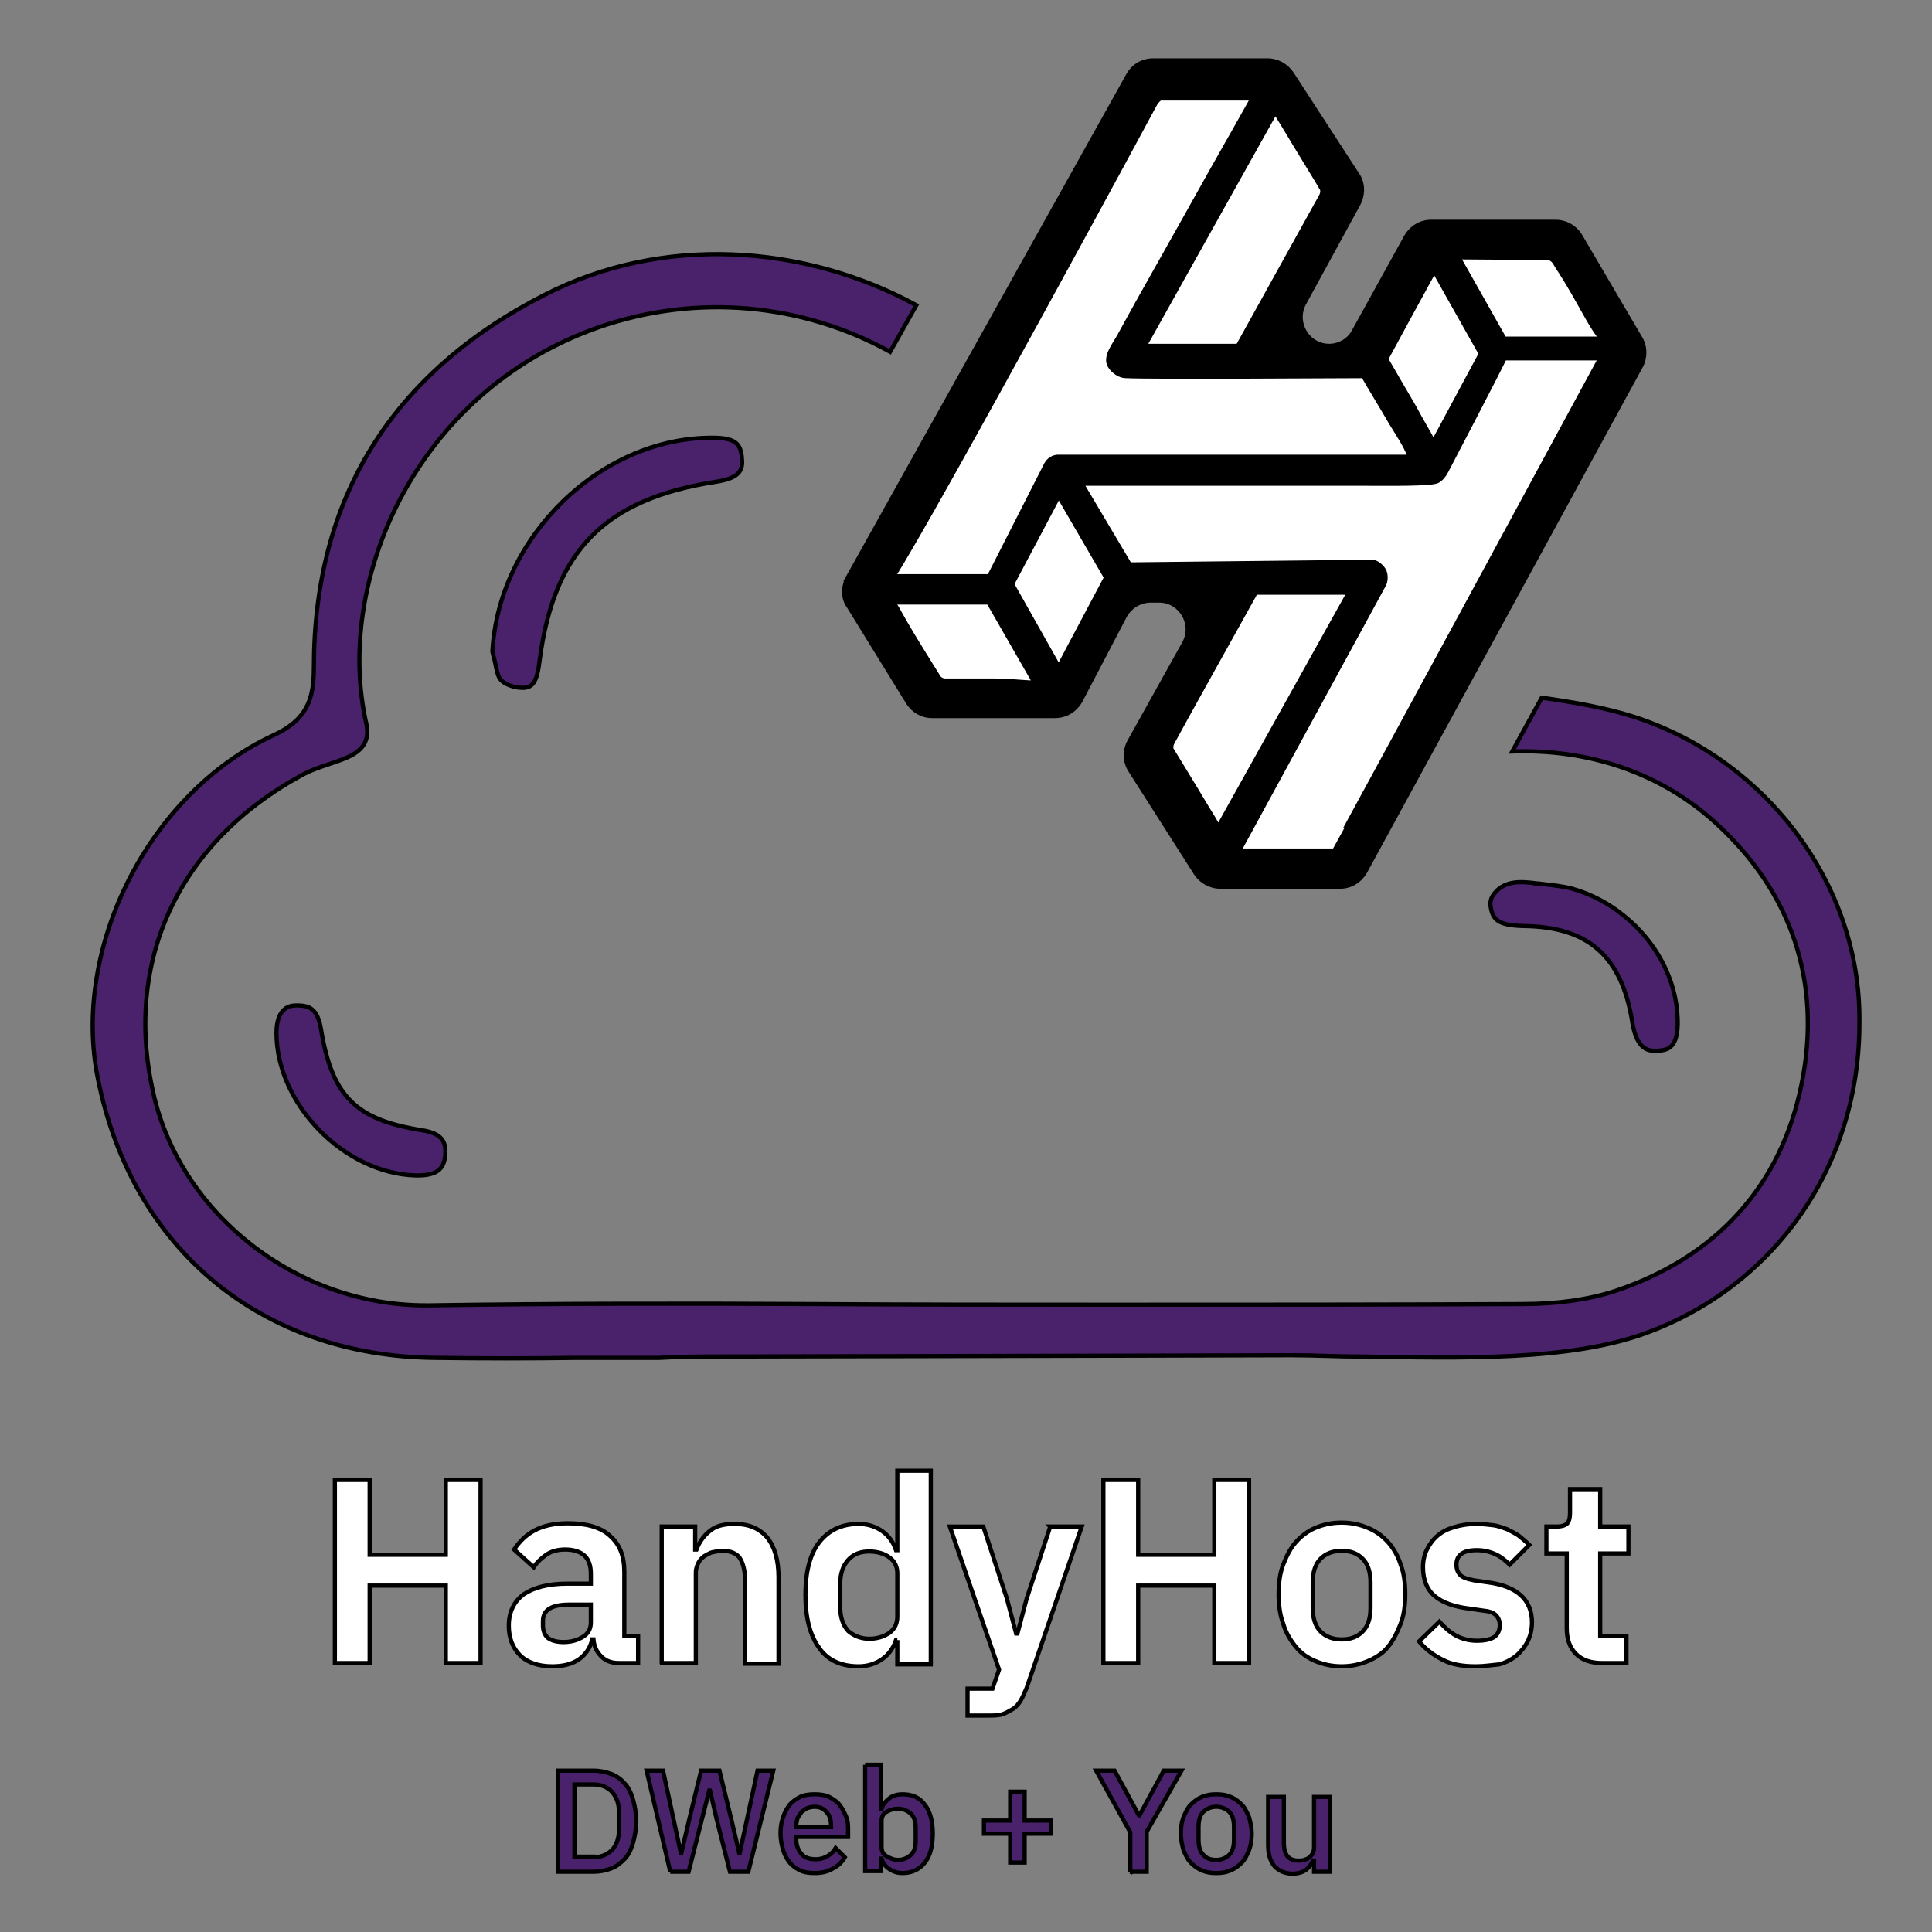 <svg width="460.6" height="460.6" xmlns="http://www.w3.org/2000/svg" xml:space="preserve" version="1.1">

 <rect width="100%" height="100%" fill="#808080" stroke="none"/>

 <g>
  <title>Layer 1</title>
  <g stroke="null" id="svg_1">
   <path stroke="null" d="m169.959,104.366l-0.313,0c-26.599,0 -50.85,23.782 -52.258,51.007c0.156,0.782 0.469,1.721 0.626,2.503c0.313,1.565 0.626,3.442 1.408,4.224c0.939,1.095 3.286,1.878 5.007,1.878c0.156,0 0.313,0 0.469,0c2.034,-0.156 3.129,-1.252 3.755,-6.571c3.442,-26.286 15.646,-38.49 42.088,-42.558c6.102,-0.939 6.415,-3.129 6.102,-5.946c-0.313,-2.973 -1.408,-4.537 -6.884,-4.537z" fill="#49226B" class="st0" id="XMLID_226_"/>
   <path stroke="null" d="m366.319,210.604c-3.599,-0.469 -7.51,-0.782 -10.014,2.347c-0.782,0.939 -1.095,1.878 -0.939,3.129c0.469,3.129 1.721,4.537 7.823,4.694c15.49,0.156 23.469,7.197 25.973,23c1.095,6.728 4.068,6.728 5.476,6.728c0.156,0 0.313,0 0.469,0c1.878,-0.156 5.163,0 4.85,-7.667c-0.313,-9.544 -5.32,-18.463 -12.673,-24.408c-3.599,-2.973 -7.98,-5.32 -12.517,-6.571c-2.347,-0.626 -4.537,-0.782 -6.884,-1.095c-0.313,0 -0.939,-0.156 -1.565,-0.156z" fill="#49226B" class="st0" id="XMLID_131_"/>
   <path stroke="null" d="m100.49,269.434c-15.646,-2.503 -21.279,-7.98 -23.939,-23.939c-0.782,-4.85 -2.66,-5.789 -5.633,-5.789c-0.156,0 -0.313,0 -0.313,0c-1.095,0 -4.694,0.156 -4.694,6.571c0,16.898 16.116,33.483 33.17,33.952c0.156,0 0.313,0 0.626,0c5.32,0 6.102,-2.347 6.415,-4.537c0.313,-3.286 -0.469,-5.476 -5.633,-6.258z" fill="#49226B" class="st0" id="XMLID_163_"/>
   <g stroke="null" id="XMLID_52_">
    <path stroke="null" d="m106.279,378.019l-18.15,0l0,18.463l-8.293,0l0,-43.653l8.293,0l0,17.837l18.15,0l0,-17.837l8.293,0l0,43.653l-8.293,0l0,-18.463z" id="XMLID_53_" fill="#ffffff"/>
    <path stroke="null" d="m147.585,396.481c-1.721,0 -3.129,-0.469 -4.224,-1.565c-1.095,-1.095 -1.721,-2.347 -1.878,-4.068l-0.313,0c-0.469,2.19 -1.721,3.755 -3.286,4.85c-1.721,1.095 -3.755,1.565 -6.258,1.565c-3.286,0 -5.946,-0.939 -7.667,-2.66c-1.721,-1.721 -2.66,-4.068 -2.66,-7.041c0,-3.286 1.252,-5.789 3.599,-7.51c2.347,-1.565 5.789,-2.503 10.327,-2.503l5.633,0l0,-2.347c0,-1.878 -0.469,-3.286 -1.408,-4.224c-0.939,-0.939 -2.503,-1.565 -4.694,-1.565c-1.878,0 -3.442,0.469 -4.537,1.252c-1.095,0.782 -2.19,1.721 -2.973,2.973l-4.694,-4.224c1.252,-1.878 2.816,-3.442 4.85,-4.537s4.694,-1.721 7.98,-1.721c4.381,0 7.823,0.939 10.014,2.973c2.347,2.034 3.442,4.85 3.442,8.605l0,15.333l3.286,0l0,6.415l-4.537,0zm-13.143,-5.007c1.721,0 3.286,-0.469 4.537,-1.252c1.252,-0.782 1.878,-1.878 1.878,-3.442l0,-4.224l-5.163,0c-4.224,0 -6.258,1.252 -6.258,3.912l0,1.095c0,1.252 0.469,2.347 1.252,2.973c0.939,0.626 2.034,0.939 3.755,0.939z" id="XMLID_55_" fill="#ffffff"/>
    <path stroke="null" d="m157.755,396.481l0,-32.544l7.98,0l0,5.476l0.313,0c0.626,-1.721 1.721,-3.286 3.129,-4.381c1.408,-1.252 3.442,-1.721 5.946,-1.721c3.442,0 5.946,1.095 7.823,3.286c1.721,2.19 2.66,5.32 2.66,9.388l0,20.653l-7.98,0l0,-19.871c0,-2.347 -0.469,-4.068 -1.252,-5.32c-0.782,-1.095 -2.19,-1.721 -4.068,-1.721c-0.782,0 -1.565,0.156 -2.347,0.313s-1.408,0.626 -2.034,0.939c-0.626,0.469 -1.095,0.939 -1.408,1.565c-0.313,0.626 -0.626,1.408 -0.626,2.347l0,21.592l-8.136,0z" id="XMLID_58_" fill="#ffffff"/>
    <path stroke="null" d="m213.925,391.005l-0.313,0c-0.626,1.878 -1.721,3.442 -3.286,4.537s-3.442,1.721 -5.633,1.721c-4.068,0 -7.354,-1.408 -9.388,-4.381c-2.19,-2.973 -3.286,-7.197 -3.286,-12.673c0,-5.476 1.095,-9.701 3.286,-12.517s5.32,-4.381 9.388,-4.381c2.19,0 4.068,0.626 5.633,1.721c1.565,1.095 2.66,2.66 3.286,4.537l0.313,0l0,-18.932l7.98,0l0,46.156l-7.98,0l0,-5.789zm-6.728,-0.313c1.878,0 3.442,-0.469 4.85,-1.408c1.252,-0.939 1.878,-2.19 1.878,-3.912l0,-10.327c0,-1.565 -0.626,-2.816 -1.878,-3.755c-1.252,-0.939 -2.973,-1.408 -4.85,-1.408c-2.034,0 -3.755,0.626 -5.007,2.034s-1.878,3.286 -1.878,5.633l0,5.633c0,2.347 0.626,4.224 1.878,5.633c1.252,1.095 2.973,1.878 5.007,1.878z" id="XMLID_60_" fill="#ffffff"/>
    <path stroke="null" d="m250.381,363.937l7.51,0l-13.143,38.49c-0.469,1.095 -0.939,2.19 -1.408,2.973c-0.469,0.782 -1.095,1.565 -1.878,2.034c-0.782,0.469 -1.565,0.939 -2.503,1.252c-0.939,0.313 -2.19,0.313 -3.442,0.313l-4.85,0l0,-6.415l5.946,0l1.565,-4.537l-11.735,-34.109l7.98,0l5.633,17.211l2.19,8.293l0.313,0l2.19,-8.293l5.633,-17.211z" id="XMLID_63_" fill="#ffffff"/>
    <path stroke="null" d="m289.496,378.019l-18.15,0l0,18.463l-8.293,0l0,-43.653l8.293,0l0,17.837l18.15,0l0,-17.837l8.293,0l0,43.653l-8.293,0l0,-18.463z" id="XMLID_65_" fill="#ffffff"/>
    <path stroke="null" d="m319.85,397.263c-2.347,0 -4.381,-0.469 -6.258,-1.252c-1.878,-0.782 -3.442,-1.878 -4.694,-3.442s-2.347,-3.286 -2.973,-5.476c-0.782,-2.034 -1.095,-4.537 -1.095,-7.041c0,-2.66 0.313,-5.007 1.095,-7.041c0.782,-2.034 1.721,-3.912 2.973,-5.32c1.252,-1.408 2.816,-2.66 4.694,-3.442c1.878,-0.782 3.912,-1.252 6.258,-1.252c2.347,0 4.381,0.469 6.258,1.252c1.878,0.782 3.442,1.878 4.85,3.442c1.252,1.408 2.347,3.286 2.973,5.32c0.782,2.034 1.095,4.381 1.095,7.041c0,2.66 -0.313,5.007 -1.095,7.041c-0.782,2.034 -1.721,3.912 -2.973,5.476c-1.252,1.565 -2.973,2.66 -4.85,3.442c-1.878,0.782 -3.912,1.252 -6.258,1.252zm0,-6.415c2.19,0 3.755,-0.626 5.007,-1.878c1.252,-1.252 1.878,-3.129 1.878,-5.633l0,-6.102c0,-2.503 -0.626,-4.381 -1.878,-5.633c-1.252,-1.252 -2.816,-1.878 -5.007,-1.878c-2.034,0 -3.755,0.626 -5.007,1.878c-1.252,1.252 -1.878,3.129 -1.878,5.633l0,6.102c0,2.503 0.626,4.381 1.878,5.633c1.252,1.252 2.973,1.878 5.007,1.878z" id="XMLID_67_" fill="#ffffff"/>
    <path stroke="null" d="m351.768,397.263c-3.129,0 -5.789,-0.469 -7.823,-1.565c-2.19,-1.095 -4.068,-2.503 -5.633,-4.381l4.85,-4.694c1.252,1.408 2.503,2.503 3.912,3.286c1.408,0.782 3.129,1.252 5.007,1.252c1.878,0 3.286,-0.313 4.224,-0.939c0.782,-0.626 1.252,-1.565 1.252,-2.816c0,-0.939 -0.313,-1.721 -0.939,-2.347s-1.565,-0.939 -3.129,-1.095l-3.286,-0.469c-3.599,-0.469 -6.258,-1.408 -8.136,-2.973c-1.878,-1.565 -2.816,-3.912 -2.816,-6.884c0,-1.565 0.313,-2.973 0.939,-4.224c0.626,-1.252 1.408,-2.347 2.503,-3.286c1.095,-0.939 2.347,-1.565 3.912,-2.034s3.286,-0.782 5.163,-0.782c1.565,0 2.973,0.156 4.224,0.313c1.252,0.156 2.347,0.626 3.286,0.939c0.939,0.469 1.878,0.939 2.816,1.565c0.782,0.626 1.721,1.408 2.503,2.19l-4.694,4.694c-0.939,-0.939 -2.034,-1.878 -3.442,-2.503c-1.408,-0.626 -2.816,-0.939 -4.381,-0.939c-1.721,0 -2.973,0.313 -3.755,0.939c-0.782,0.626 -1.095,1.408 -1.095,2.503c0,1.095 0.313,1.878 0.939,2.503c0.626,0.626 1.721,0.939 3.286,1.252l3.286,0.469c7.041,0.939 10.483,4.224 10.483,9.544c0,1.565 -0.313,2.973 -0.939,4.381c-0.626,1.252 -1.565,2.503 -2.66,3.442c-1.095,0.939 -2.503,1.721 -4.224,2.19c-1.721,0.156 -3.599,0.469 -5.633,0.469z" id="XMLID_70_" fill="#ffffff"/>
    <path stroke="null" d="m381.965,396.481c-2.816,0 -4.85,-0.782 -6.258,-2.19s-2.19,-3.442 -2.19,-6.102l0,-17.837l-4.85,0l0,-6.415l2.503,0c1.252,0 2.034,-0.313 2.503,-0.782c0.469,-0.626 0.626,-1.408 0.626,-2.503l0,-5.633l7.197,0l0,8.918l6.728,0l0,6.415l-6.728,0l0,19.714l6.258,0l0,6.415l-5.789,0z" id="XMLID_72_" fill="#ffffff"/>
   </g>
   <g stroke="null" id="XMLID_29_">
    <path stroke="null" d="m133.034,422.141l8.449,0c1.565,0 2.973,0.313 4.224,0.782c1.252,0.469 2.347,1.252 3.129,2.19c0.939,0.939 1.565,2.19 2.034,3.755c0.469,1.565 0.782,3.286 0.782,5.32c0,2.034 -0.313,3.755 -0.782,5.32c-0.469,1.565 -1.095,2.816 -2.034,3.755c-0.939,0.939 -1.878,1.721 -3.129,2.19c-1.252,0.469 -2.66,0.782 -4.224,0.782l-8.449,0l0,-24.095zm8.449,20.653c1.721,0 3.286,-0.626 4.381,-1.721c1.095,-1.095 1.721,-2.816 1.721,-5.007l0,-3.912c0,-2.19 -0.626,-3.755 -1.721,-5.007c-1.095,-1.095 -2.503,-1.721 -4.381,-1.721l-4.537,0l0,17.211l4.537,0l0,0.156z" fill="#49226B" class="st0" id="XMLID_30_"/>
    <path stroke="null" d="m159.789,446.236l-5.633,-24.095l3.912,0l2.503,11.578l1.721,7.98l0.156,0l1.878,-7.98l2.816,-11.578l4.381,0l2.816,11.578l1.878,7.98l0.156,0l1.721,-7.98l2.503,-11.578l3.755,0l-5.946,24.095l-4.381,0l-3.129,-12.361l-1.721,-7.354l0,0l-1.878,7.354l-3.129,12.361l-4.381,0z" fill="#49226B" class="st0" id="XMLID_33_"/>
    <path stroke="null" d="m194.211,446.549c-1.252,0 -2.503,-0.156 -3.442,-0.626s-1.878,-1.095 -2.503,-1.878s-1.252,-1.878 -1.565,-2.973c-0.313,-1.095 -0.626,-2.503 -0.626,-3.912s0.156,-2.66 0.626,-3.912c0.313,-1.095 0.939,-2.19 1.565,-2.973s1.565,-1.408 2.503,-1.878c0.939,-0.469 2.19,-0.626 3.442,-0.626c1.252,0 2.503,0.156 3.442,0.626c0.939,0.469 1.878,1.095 2.503,1.878s1.095,1.721 1.565,2.816s0.469,2.19 0.469,3.442l0,1.408l-12.361,0l0,0.626c0,1.408 0.469,2.503 1.252,3.442c0.782,0.939 2.034,1.252 3.442,1.252c1.095,0 2.034,-0.313 2.816,-0.782c0.782,-0.469 1.408,-1.095 1.878,-1.878l2.19,2.19c-0.626,1.095 -1.565,2.034 -2.816,2.66c-1.252,0.782 -2.66,1.095 -4.381,1.095zm0,-15.803c-0.626,0 -1.252,0.156 -1.721,0.313c-0.469,0.156 -0.939,0.626 -1.408,0.939c-0.313,0.469 -0.626,0.939 -0.939,1.408c-0.156,0.626 -0.313,1.252 -0.313,1.878l0,0.313l8.293,0l0,-0.313c0,-1.408 -0.313,-2.503 -1.095,-3.286c-0.626,-0.782 -1.565,-1.252 -2.816,-1.252z" fill="#49226B" class="st0" id="XMLID_35_"/>
    <path stroke="null" d="m206.258,420.733l3.755,0l0,10.483l0.156,0c0.313,-1.095 1.095,-1.878 1.878,-2.503s1.878,-0.939 3.129,-0.939c2.347,0 4.068,0.782 5.32,2.503c1.252,1.565 1.878,3.912 1.878,6.884c0,2.973 -0.626,5.32 -1.878,6.884c-1.252,1.565 -2.973,2.503 -5.32,2.503c-1.252,0 -2.19,-0.313 -3.129,-0.939c-0.939,-0.626 -1.565,-1.408 -1.878,-2.503l-0.156,0l0,2.973l-3.755,0l0,-25.347zm7.823,22.687c1.252,0 2.347,-0.469 3.129,-1.252c0.782,-0.782 1.095,-1.878 1.095,-3.286l0,-3.129c0,-1.408 -0.313,-2.503 -1.095,-3.286s-1.878,-1.252 -3.129,-1.252c-1.095,0 -2.034,0.313 -2.816,0.782s-1.095,1.252 -1.095,2.19l0,6.102c0,0.939 0.313,1.721 1.095,2.19s1.721,0.939 2.816,0.939z" fill="#49226B" class="st0" id="XMLID_38_"/>
    <path stroke="null" d="m240.836,444.046l0,-6.884l-6.258,0l0,-3.129l6.258,0l0,-6.884l3.442,0l0,6.884l6.258,0l0,3.129l-6.258,0l0,6.884l-3.442,0z" fill="#49226B" class="st0" id="XMLID_42_"/>
    <path stroke="null" d="m269.469,446.236l0,-9.388l-8.136,-14.707l4.381,0l5.789,10.639l0.156,0l5.789,-10.639l4.224,0l-8.293,14.551l0,9.544l-3.912,0z" fill="#49226B" class="st0" id="XMLID_45_"/>
    <path stroke="null" d="m289.966,446.549c-1.252,0 -2.347,-0.156 -3.442,-0.626c-1.095,-0.469 -1.878,-1.095 -2.66,-1.878c-0.782,-0.782 -1.252,-1.878 -1.721,-2.973c-0.313,-1.095 -0.626,-2.503 -0.626,-3.912s0.156,-2.66 0.626,-3.912c0.469,-1.095 0.939,-2.19 1.721,-2.973c0.782,-0.782 1.565,-1.408 2.66,-1.878c1.095,-0.469 2.19,-0.626 3.442,-0.626s2.347,0.156 3.442,0.626c1.095,0.469 1.878,1.095 2.66,1.878c0.782,0.782 1.252,1.878 1.721,2.973c0.313,1.095 0.626,2.503 0.626,3.912s-0.156,2.66 -0.626,3.912c-0.469,1.095 -0.939,2.19 -1.721,2.973c-0.782,0.782 -1.565,1.408 -2.66,1.878c-1.095,0.469 -2.19,0.626 -3.442,0.626zm0,-3.129c1.252,0 2.347,-0.469 3.129,-1.252c0.782,-0.782 1.095,-2.034 1.095,-3.599l0,-2.973c0,-1.565 -0.313,-2.816 -1.095,-3.599s-1.878,-1.252 -3.129,-1.252c-1.252,0 -2.347,0.469 -3.129,1.252s-1.095,2.034 -1.095,3.599l0,2.973c0,1.565 0.313,2.816 1.095,3.599c0.782,0.939 1.878,1.252 3.129,1.252z" fill="#49226B" class="st0" id="XMLID_47_"/>
    <path stroke="null" d="m313.279,443.263l0,0c-0.313,0.469 -0.469,0.782 -0.782,1.252c-0.313,0.469 -0.626,0.782 -0.939,1.095s-0.939,0.626 -1.408,0.782s-1.252,0.313 -1.878,0.313c-1.878,0 -3.286,-0.626 -4.381,-1.721c-1.095,-1.252 -1.565,-2.973 -1.565,-5.163l0,-11.422l3.755,0l0,10.952c0,2.816 1.095,4.224 3.442,4.224c0.469,0 0.939,0 1.408,-0.156c0.469,-0.156 0.939,-0.313 1.252,-0.626c0.313,-0.313 0.626,-0.626 0.782,-0.939c0.156,-0.313 0.313,-0.782 0.313,-1.408l0,-12.048l3.755,0l0,17.837l-3.755,0l0,-2.973z" fill="#49226B" class="st0" id="XMLID_50_"/>
   </g>
   <g stroke="null" id="XMLID_79_">
    <g stroke="null" id="XMLID_41_">
     <path stroke="null" fill="#000000" d="m202.034,137.849l66.966,-120.007c1.252,-2.19 3.442,-3.442 5.946,-3.442l27.224,0c2.347,0 4.537,1.252 5.789,3.129l15.646,24.095c1.408,2.034 1.408,4.694 0.313,6.884l-12.986,23.782c-2.503,4.537 0.782,10.17 5.946,10.17l0,0c2.503,0 4.85,-1.408 5.946,-3.599l12.361,-22.374c1.252,-2.19 3.442,-3.599 5.946,-3.599l29.728,0c2.347,0 4.694,1.252 5.946,3.442l14.238,24.252c1.252,2.034 1.252,4.694 0.156,6.728l-65.714,120.476c-1.252,2.19 -3.442,3.599 -5.946,3.599l-28.633,0c-2.347,0 -4.537,-1.252 -5.789,-3.129l-15.646,-24.565c-1.408,-2.19 -1.408,-4.85 -0.156,-7.041l12.986,-23.313c2.503,-4.537 -0.782,-10.17 -5.946,-10.17l-2.034,0c-2.503,0 -4.85,1.408 -6.102,3.599l-10.639,20.34c-1.252,2.19 -3.442,3.599 -6.102,3.599l-29.258,0c-2.347,0 -4.537,-1.252 -5.789,-3.286l-14.082,-22.843c-1.408,-1.878 -1.408,-4.537 -0.313,-6.728z" id="XMLID_44_"/>
    </g>
    <path stroke="null" d="m212.517,143.481c1.878,1.565 0,-0.156 7.667,12.204l3.599,5.789c0.313,0.469 0.939,0.782 1.565,0.782l0,0c0.782,0 6.415,0 12.048,0c3.442,0 6.728,0.469 9.231,0.469l-10.952,-19.088l-23.156,0l0,-0.156z" fill="#FFFFFF" class="st1" id="XMLID_87_"/>
    <path stroke="null" d="m249.442,110.624c0.626,-1.095 1.721,-1.721 2.816,-1.721c0,0 0,0 0.156,0l83.707,0c-1.252,-3.129 -2.66,-5.007 -4.537,-8.136c-2.347,-4.068 -5.163,-8.605 -6.571,-11.109c-4.381,0 -50.537,0.313 -56.639,0c-1.408,0 -2.973,-1.095 -3.755,-2.347c-1.408,-2.19 1.095,-5.163 2.19,-7.197c1.408,-2.503 2.816,-5.163 4.224,-7.667c4.068,-7.197 7.98,-14.238 12.048,-21.435c3.755,-6.728 7.51,-13.456 11.265,-20.027c1.408,-2.503 2.816,-5.007 4.224,-7.51l-21.905,0c-0.156,0 -0.939,0.626 -1.408,1.565c-0.626,1.252 -52.258,96.694 -62.272,112.34l22.843,0l13.612,-26.755z" fill="#FFFFFF" class="st1" id="XMLID_86_"/>
    <path stroke="null" d="m341.755,105.305l11.265,-20.966l-11.109,-19.714c-2.66,4.85 -9.075,16.585 -11.422,20.966c1.252,2.19 3.599,6.258 6.728,11.578c1.565,2.973 3.286,5.789 4.537,8.136z" fill="#FFFFFF" class="st1" id="XMLID_85_"/>
    <path stroke="null" d="m295.129,82.461l19.871,-35.83c0.313,-0.626 0.313,-1.252 0.156,-1.565c-0.469,-0.939 -5.633,-9.231 -9.075,-15.02l-2.034,-3.286l-31.136,55.701l22.218,0z" fill="#FFFFFF" class="st1" id="XMLID_84_"/>
    <path stroke="null" d="m299.353,141.291c-3.755,6.728 -19.088,34.265 -19.871,35.83c-0.313,0.626 -0.313,1.252 -0.156,1.565c0.469,0.782 5.007,8.136 8.449,13.925c1.095,1.721 2.034,3.286 2.66,4.537l31.136,-55.857l-22.218,0z" fill="#FFFFFF" class="st1" id="XMLID_83_"/>
    <path stroke="null" d="m370.544,62.434c-0.313,-0.469 -0.939,-0.939 -1.565,-0.939l-21.279,-0.156l10.952,19.401l23.156,0c-1.721,-1.565 -4.694,-7.51 -7.197,-11.735c-1.878,-3.286 -3.755,-5.946 -4.068,-6.571z" fill="#FFFFFF" class="st1" id="XMLID_82_"/>
    <path stroke="null" d="m241.306,139.257l11.109,19.714c2.347,-4.537 7.823,-14.707 11.265,-21.279l-11.265,-19.401l-11.109,20.966z" fill="#FFFFFF" class="st1" id="XMLID_81_"/>
    <path stroke="null" d="m344.884,112.189c-0.469,0.939 -1.252,2.034 -2.19,2.503c-1.408,0.782 -11.735,0.626 -16.741,0.626c-2.503,0 -5.007,0 -7.667,0c-2.816,0 -5.633,0 -8.293,0c-2.973,0 -5.789,0 -8.762,0c-2.973,0 -5.789,0 -8.762,0c-2.816,0 -5.633,0 -8.449,0c-2.66,0 -5.163,0 -7.823,0c-2.347,0 -4.537,0 -6.884,0c-1.878,0 -3.755,0 -5.476,0c-1.252,0 -2.503,0 -3.912,0c-0.626,0 -1.252,0 -1.878,0c0,0 0,0 -0.156,0l11.422,19.245c0,0 57.735,-0.626 57.735,-0.626c1.095,0 2.19,0.939 2.816,1.878c0.626,0.939 0.626,2.816 0,3.755l-34.422,63.211c3.129,0 13.612,0 13.612,0l8.762,0c0.156,0 63.68,-117.347 63.68,-117.347l-22.843,0c0.156,0.156 -13.769,26.755 -13.769,26.755z" fill="#FFFFFF" class="st1" id="XMLID_80_"/>
   </g>
   <path stroke="null" d="m389.945,171.019c-7.197,-2.347 -14.864,-3.599 -22.374,-4.694c-2.347,4.224 -4.694,8.605 -7.041,12.83c17.837,-0.626 35.048,4.85 48.347,16.898c18.306,16.585 25.503,38.177 20.653,62.272c-4.85,24.252 -20.184,41.306 -44.435,49.442c-6.258,2.034 -13.612,3.129 -22.218,3.129c-32.388,0.156 -65.401,0.156 -97.32,0.156c-23.782,0 -47.721,0 -71.503,-0.156c-30.041,-0.156 -61.177,-0.156 -91.687,0.313c-0.313,0 -0.626,0 -0.939,0c-30.667,0 -58.517,-21.748 -64.932,-50.85c-7.041,-31.449 6.258,-59.612 35.204,-75.415c2.19,-1.252 4.537,-2.034 6.884,-2.816c1.408,-0.469 2.816,-0.939 4.224,-1.565c3.912,-1.721 5.32,-4.224 4.537,-7.98c-7.667,-33.483 11.265,-79.013 55.231,-94.503c23.782,-8.293 48.973,-5.633 69.626,5.789l6.258,-11.109c-27.068,-14.707 -60.707,-16.741 -88.558,-2.503c-36.456,18.619 -55.075,48.503 -55.075,88.871c0,7.51 -1.565,12.517 -9.857,16.272c-29.258,13.612 -48.034,50.381 -41.619,81.83c8.136,40.68 39.116,66.184 80.578,66.496c11.109,0.156 22.374,0.156 33.17,0c6.728,0 13.299,0 20.027,0c0.313,0 4.537,-0.313 11.109,-0.313c92.313,-0.156 135.653,-0.313 139.251,-0.313c0.156,0 0.469,0 0.626,0c5.476,0 10.796,0.313 16.272,0.313c11.891,0.156 24.095,0.469 36.143,-0.156c12.361,-0.626 22.374,-2.19 30.667,-5.007c31.918,-11.109 52.415,-40.524 52.102,-75.102c0.156,-32.075 -21.905,-61.803 -53.354,-72.129z" fill="#49226B" class="st0" id="XMLID_123_"/>
  </g>
 </g>
</svg>